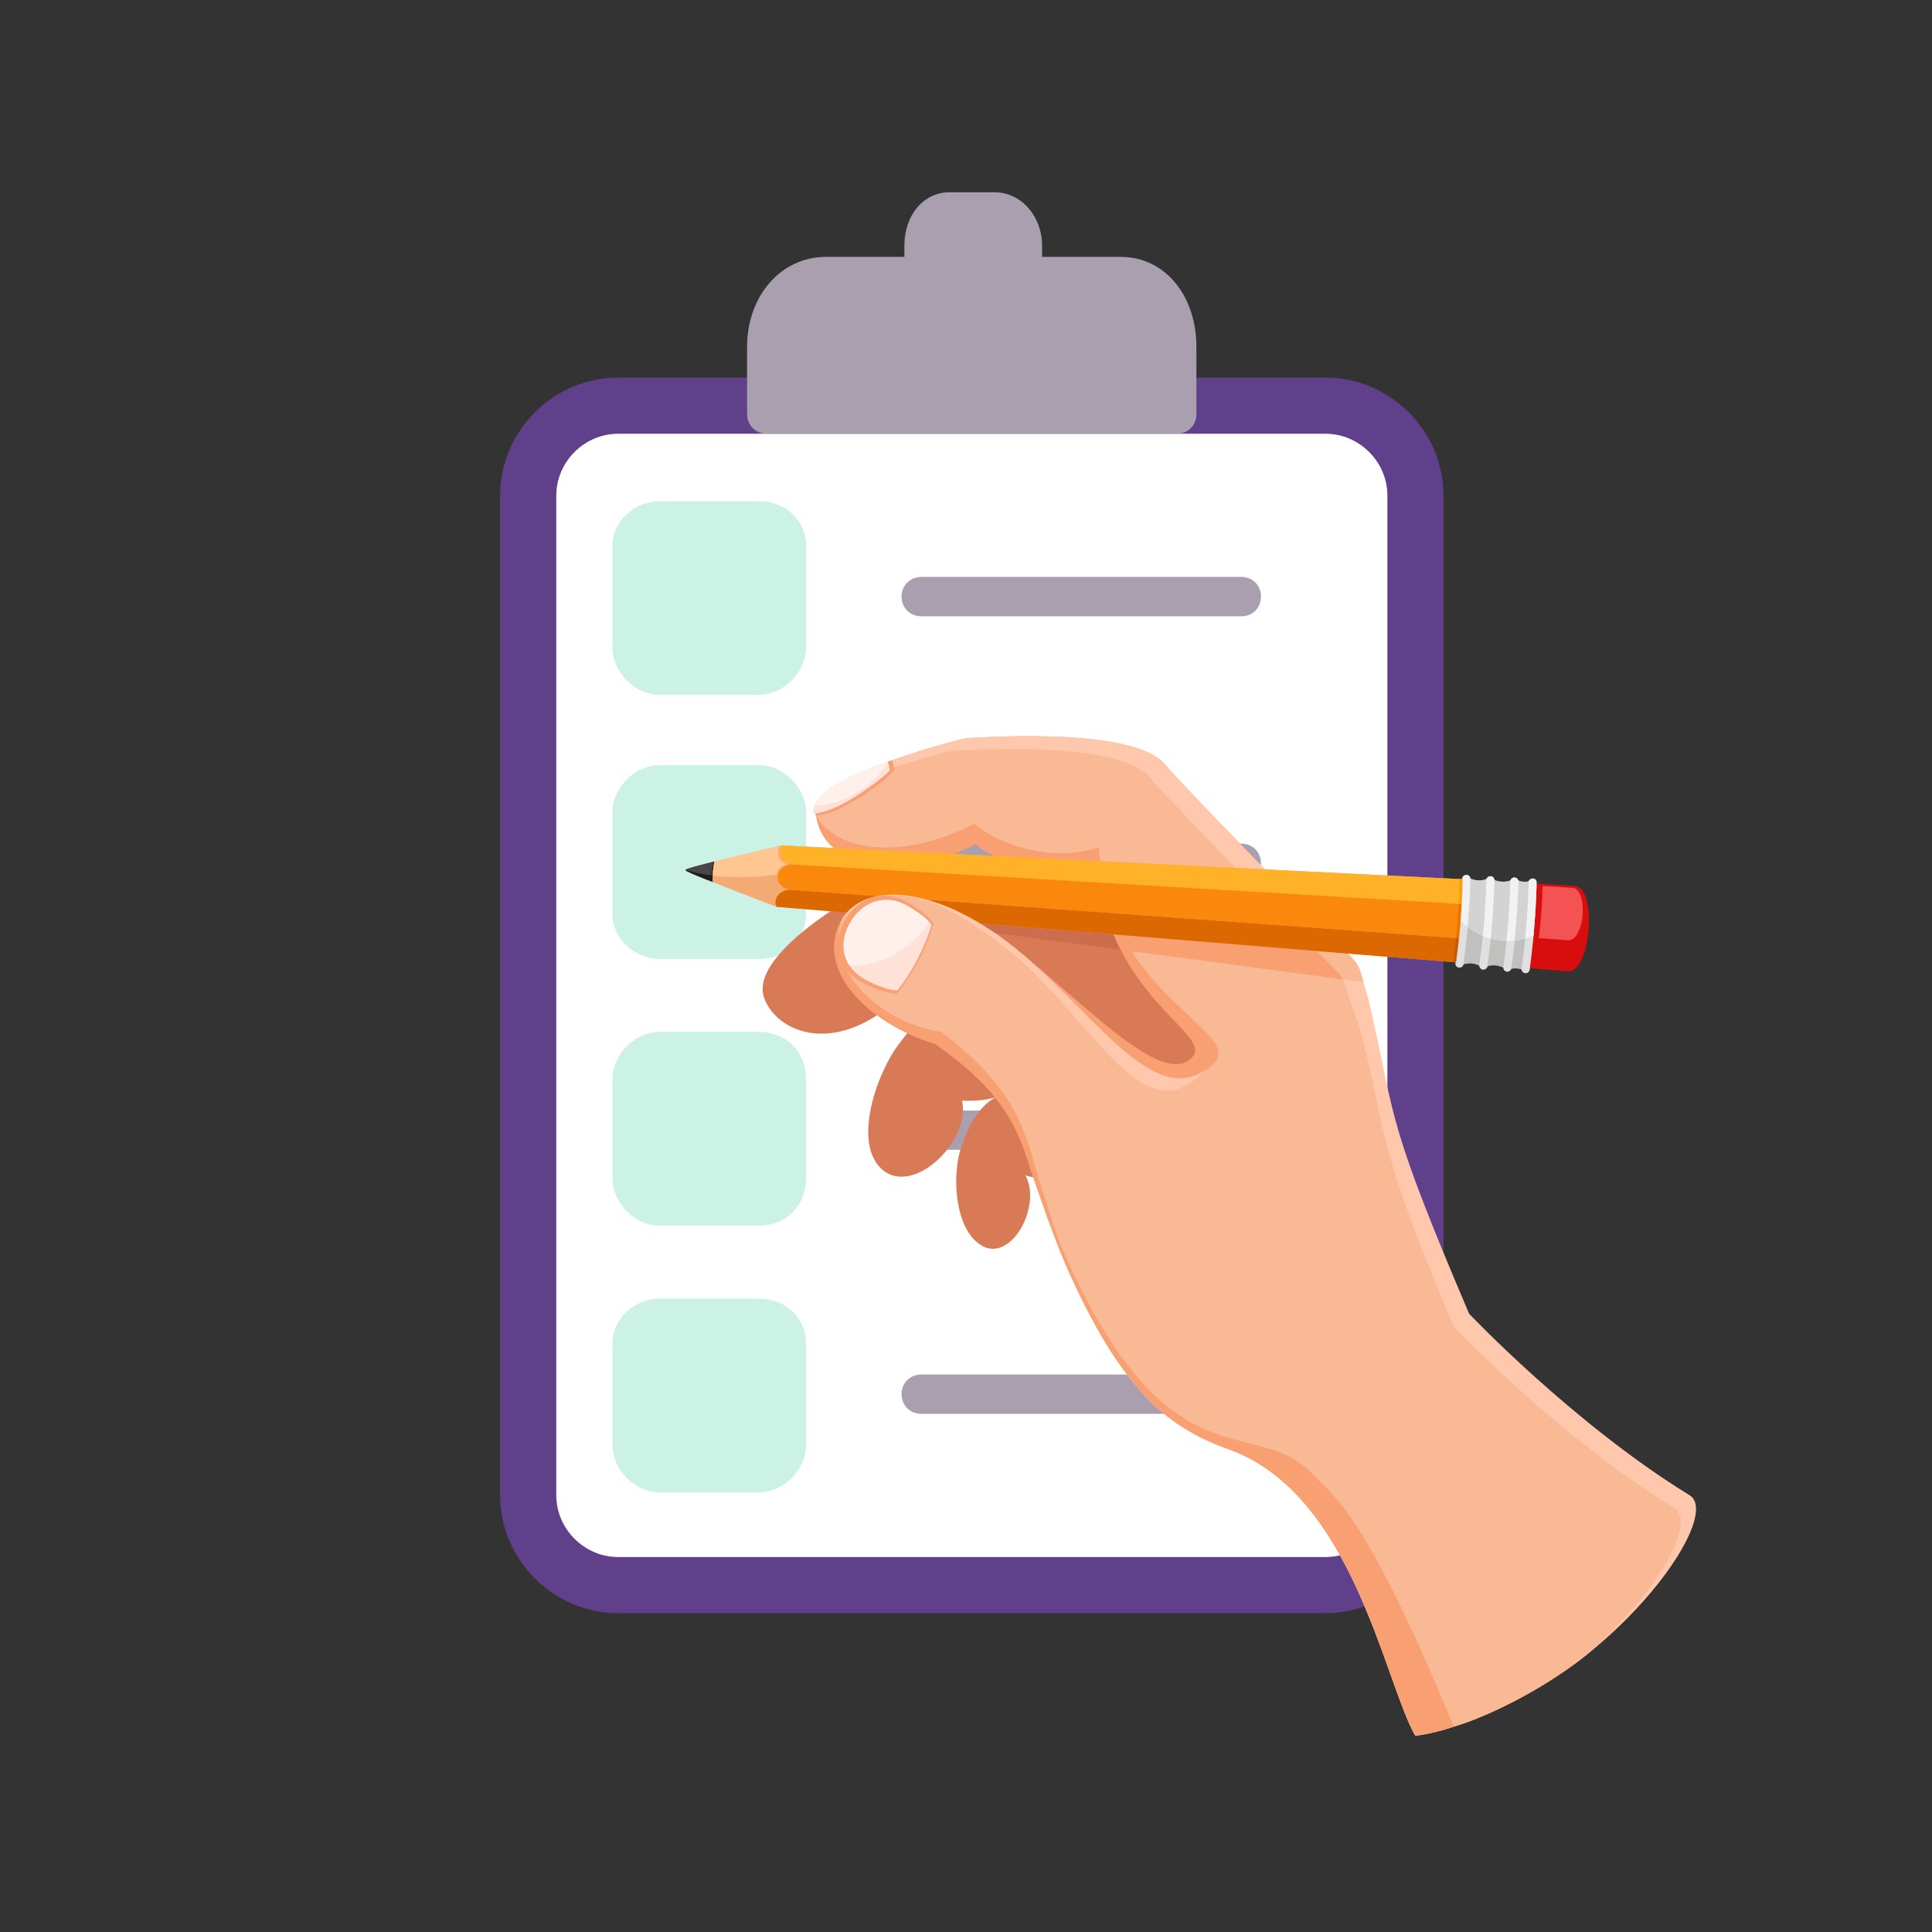 <svg xmlns="http://www.w3.org/2000/svg" xmlns:xlink="http://www.w3.org/1999/xlink" width="57" zoomAndPan="magnify" viewBox="0 0 42.75 42.75" height="57" preserveAspectRatio="xMidYMid meet" version="1.2"><rect x="0" y="0" width="42.75" height="42.75" fill="#333333" stroke="none"/><defs><clipPath id="5f95477e73"><path d="M 11.066 8 L 31.941 8 L 31.941 36 L 11.066 36 Z M 11.066 8 "/></clipPath><clipPath id="acfc0261c9"><path d="M 16 4.25 L 27 4.25 L 27 10 L 16 10 Z M 16 4.25 "/></clipPath><clipPath id="a8f795ceff"><path d="M 18 16.039 L 31 16.039 L 31 32 L 18 32 Z M 18 16.039 "/></clipPath><clipPath id="d01a5bf31e"><path d="M 18 16.039 L 31 16.039 L 31 25 L 18 25 Z M 18 16.039 "/></clipPath><clipPath id="247438379f"><path d="M 18 16.039 L 30 16.039 L 30 25 L 18 25 Z M 18 16.039 "/></clipPath><clipPath id="9889aef93a"><path d="M 18 16.039 L 20 16.039 L 20 19 L 18 19 Z M 18 16.039 "/></clipPath><clipPath id="08d06df854"><path d="M 17 16.039 L 20 16.039 L 20 19 L 17 19 Z M 17 16.039 "/></clipPath><clipPath id="0f2b199294"><path d="M 18 16.039 L 20 16.039 L 20 18 L 18 18 Z M 18 16.039 "/></clipPath><clipPath id="afa95bb3af"><path d="M 15.164 18 L 34 18 L 34 22 L 15.164 22 Z M 15.164 18 "/></clipPath><clipPath id="332c455b3f"><path d="M 15.164 19 L 16 19 L 16 20 L 15.164 20 Z M 15.164 19 "/></clipPath><clipPath id="cc54964bdf"><path d="M 15.164 18 L 18 18 L 18 20 L 15.164 20 Z M 15.164 18 "/></clipPath><clipPath id="bfee31dec9"><path d="M 15.164 19 L 16 19 L 16 20 L 15.164 20 Z M 15.164 19 "/></clipPath><clipPath id="df405119aa"><path d="M 18.555 19.797 L 37.527 19.797 L 37.527 38.406 L 18.555 38.406 Z M 18.555 19.797 "/></clipPath><clipPath id="3005199572"><path d="M 18.555 19.82 L 37.195 19.82 L 37.195 38.406 L 18.555 38.406 Z M 18.555 19.82 "/></clipPath><clipPath id="f2230bb070"><path d="M 23.418 27.598 L 32.172 27.598 L 32.172 38.406 L 23.418 38.406 Z M 23.418 27.598 "/></clipPath></defs><g id="a764290e18"><g clip-rule="nonzero" clip-path="url(#5f95477e73)"><path style=" stroke:none;fill-rule:evenodd;fill:#603f8b;fill-opacity:1;" d="M 29.332 35.695 L 13.676 35.695 C 12.246 35.695 11.066 34.516 11.066 33.086 L 11.066 10.965 C 11.066 9.535 12.246 8.355 13.676 8.355 L 29.332 8.355 C 30.762 8.355 31.941 9.535 31.941 10.965 L 31.941 33.086 C 31.941 34.516 30.762 35.695 29.332 35.695 Z M 29.332 35.695 "/></g><path style=" stroke:none;fill-rule:evenodd;fill:#ffffff;fill-opacity:1;" d="M 29.332 34.453 C 30.078 34.453 30.699 33.832 30.699 33.086 L 30.699 10.965 C 30.699 10.219 30.078 9.598 29.332 9.598 L 13.676 9.598 C 12.93 9.598 12.309 10.219 12.309 10.965 L 12.309 33.086 C 12.309 33.832 12.93 34.453 13.676 34.453 Z M 29.332 34.453 "/><g clip-rule="nonzero" clip-path="url(#acfc0261c9)"><path style=" stroke:none;fill-rule:evenodd;fill:#aa9faf;fill-opacity:1;" d="M 26.039 9.598 L 16.969 9.598 C 16.719 9.598 16.531 9.41 16.531 9.164 L 16.531 7.672 C 16.531 6.555 17.277 5.684 18.273 5.684 L 20.012 5.684 L 20.012 5.434 C 20.012 4.75 20.445 4.254 21.008 4.254 L 22 4.254 C 22.621 4.254 23.059 4.812 23.059 5.434 L 23.059 5.684 L 24.797 5.684 C 25.789 5.684 26.473 6.555 26.473 7.672 L 26.473 9.164 C 26.473 9.41 26.289 9.598 26.039 9.598 Z M 26.039 9.598 "/></g><path style=" stroke:none;fill-rule:evenodd;fill:#ccf2e6;fill-opacity:1;" d="M 16.781 15.375 L 14.605 15.375 C 14.047 15.375 13.551 14.879 13.551 14.32 L 13.551 12.082 C 13.551 11.523 14.047 11.09 14.605 11.09 L 16.781 11.09 C 17.402 11.09 17.836 11.523 17.836 12.082 L 17.836 14.32 C 17.836 14.879 17.34 15.375 16.781 15.375 Z M 16.781 15.375 "/><path style=" stroke:none;fill-rule:evenodd;fill:#aa9faf;fill-opacity:1;" d="M 27.469 13.637 L 20.387 13.637 C 20.137 13.637 19.949 13.449 19.949 13.203 C 19.949 12.953 20.137 12.766 20.387 12.766 L 27.469 12.766 C 27.719 12.766 27.902 12.953 27.902 13.203 C 27.902 13.449 27.719 13.637 27.469 13.637 Z M 27.469 13.637 "/><path style=" stroke:none;fill-rule:evenodd;fill:#ccf2e6;fill-opacity:1;" d="M 16.781 21.219 L 14.605 21.219 C 14.047 21.219 13.551 20.781 13.551 20.223 L 13.551 17.984 C 13.551 17.426 14.047 16.93 14.605 16.93 L 16.781 16.93 C 17.34 16.93 17.836 17.426 17.836 17.984 L 17.836 20.223 C 17.836 20.781 17.402 21.219 16.781 21.219 Z M 16.781 21.219 "/><path style=" stroke:none;fill-rule:evenodd;fill:#aa9faf;fill-opacity:1;" d="M 27.469 19.539 L 20.387 19.539 C 20.137 19.539 19.949 19.352 19.949 19.105 C 19.949 18.855 20.137 18.668 20.387 18.668 L 27.469 18.668 C 27.719 18.668 27.902 18.855 27.902 19.105 C 27.902 19.352 27.719 19.539 27.469 19.539 Z M 27.469 19.539 "/><path style=" stroke:none;fill-rule:evenodd;fill:#ccf2e6;fill-opacity:1;" d="M 16.781 27.121 L 14.605 27.121 C 14.047 27.121 13.551 26.625 13.551 26.062 L 13.551 23.891 C 13.551 23.328 14.047 22.832 14.605 22.832 L 16.781 22.832 C 17.402 22.832 17.836 23.27 17.836 23.891 L 17.836 26.062 C 17.836 26.684 17.402 27.121 16.781 27.121 Z M 16.781 27.121 "/><path style=" stroke:none;fill-rule:evenodd;fill:#aa9faf;fill-opacity:1;" d="M 27.469 25.441 L 20.387 25.441 C 20.137 25.441 19.949 25.258 19.949 25.008 C 19.949 24.758 20.137 24.574 20.387 24.574 L 27.469 24.574 C 27.719 24.574 27.902 24.758 27.902 25.008 C 27.902 25.258 27.719 25.441 27.469 25.441 Z M 27.469 25.441 "/><path style=" stroke:none;fill-rule:evenodd;fill:#ccf2e6;fill-opacity:1;" d="M 16.781 33.023 L 14.605 33.023 C 14.047 33.023 13.551 32.527 13.551 31.969 L 13.551 29.73 C 13.551 29.172 14.047 28.734 14.605 28.734 L 16.781 28.734 C 17.402 28.734 17.836 29.172 17.836 29.73 L 17.836 31.969 C 17.836 32.527 17.34 33.023 16.781 33.023 Z M 16.781 33.023 "/><path style=" stroke:none;fill-rule:evenodd;fill:#aa9faf;fill-opacity:1;" d="M 27.469 31.285 L 20.387 31.285 C 20.137 31.285 19.949 31.098 19.949 30.848 C 19.949 30.602 20.137 30.414 20.387 30.414 L 27.469 30.414 C 27.719 30.414 27.902 30.602 27.902 30.848 C 27.902 31.098 27.719 31.285 27.469 31.285 Z M 27.469 31.285 "/><path style=" stroke:none;fill-rule:nonzero;fill:#d87a55;fill-opacity:1;" d="M 27.008 23.805 C 25.75 22.934 23.816 22.027 22.508 21.754 C 21.195 21.484 20.422 22.41 19.914 23.07 C 19.402 23.727 18.891 25.211 19.465 25.824 C 20.133 26.543 21.477 25.293 21.289 24.355 C 21.848 24.375 22.223 24.301 22.711 23.844 C 23.207 24.723 24.176 25.516 25.18 25.703 C 25.793 25.746 28.301 24.594 27.008 23.805 "/><path style=" stroke:none;fill-rule:nonzero;fill:#d87a55;fill-opacity:1;" d="M 26.586 25.277 C 25.453 24.727 23.816 24.219 22.801 24.133 C 21.785 24.051 21.469 24.832 21.27 25.383 C 21.074 25.934 21.094 27.113 21.668 27.527 C 22.336 28.012 23.07 26.707 22.691 26.008 C 23.109 26.137 23.625 26.078 23.824 25.852 C 24.008 26.461 24.738 26.977 25.512 27.027 C 25.969 27 27.727 25.758 26.586 25.277 "/><path style=" stroke:none;fill-rule:nonzero;fill:#d87a55;fill-opacity:1;" d="M 25.418 24.41 C 24.012 24.188 22.82 21.852 22.82 21.852 C 22.082 22.402 20.508 21.781 20.25 21.719 C 18.668 23.496 17.203 22.891 16.91 22.086 C 16.684 21.461 17.602 20.684 18.379 20.16 C 18.902 19.809 19.359 19.57 19.359 19.57 C 19.359 19.57 20.258 19.246 21.227 19.043 C 22.051 18.875 22.926 18.797 23.348 19.082 C 23.43 19.137 23.539 19.207 23.664 19.289 C 24.41 19.773 25.848 20.648 26.918 21.297 C 27.688 21.766 28.273 22.117 28.273 22.117 C 29.496 22.871 26.59 24.617 25.418 24.41 "/><g clip-rule="nonzero" clip-path="url(#a8f795ceff)"><path style=" stroke:none;fill-rule:nonzero;fill:#f9a073;fill-opacity:1;" d="M 30.082 21.445 C 30.109 21.527 30.113 21.613 30.09 21.703 C 30.09 21.711 30.09 21.715 30.086 21.719 C 30.074 21.766 30.059 21.809 30.035 21.855 C 30.004 21.918 29.961 21.984 29.91 22.055 L 29.902 22.059 C 29.891 22.078 29.875 22.094 29.863 22.109 C 29.859 22.117 29.855 22.121 29.852 22.125 C 29.695 22.309 29.473 22.5 29.223 22.68 C 28.562 23.16 27.688 23.59 27.176 23.773 C 27.148 23.781 27.113 23.789 27.07 23.793 C 27.234 23.957 27.414 24.164 27.594 24.402 C 28.566 25.68 29.66 27.879 29.5 29.078 C 29.438 29.559 29.207 30.445 28.742 31.098 C 28.262 31.766 27.531 32.184 26.473 31.66 C 25.879 31.367 25.426 31.004 25.023 30.516 C 25.016 30.504 25.004 30.492 24.996 30.48 C 24.992 30.48 24.992 30.477 24.988 30.473 C 24.98 30.465 24.973 30.453 24.965 30.445 C 24.957 30.43 24.945 30.418 24.934 30.402 C 24.922 30.391 24.91 30.375 24.902 30.363 C 24.883 30.336 24.863 30.312 24.844 30.285 C 24.84 30.281 24.836 30.273 24.828 30.266 C 24.82 30.254 24.812 30.242 24.805 30.23 C 24.773 30.188 24.742 30.145 24.711 30.098 C 24.695 30.074 24.68 30.051 24.664 30.027 C 24.66 30.027 24.66 30.023 24.66 30.023 C 24.645 30 24.625 29.973 24.609 29.945 C 24.602 29.934 24.594 29.918 24.582 29.906 C 24.574 29.891 24.566 29.879 24.559 29.863 C 24.539 29.836 24.523 29.809 24.504 29.781 C 24.484 29.75 24.469 29.723 24.453 29.695 C 24.441 29.676 24.43 29.656 24.418 29.641 C 24.406 29.621 24.395 29.602 24.383 29.582 C 24.371 29.559 24.359 29.539 24.348 29.52 C 24.34 29.504 24.332 29.492 24.324 29.477 C 24.32 29.473 24.32 29.465 24.316 29.461 C 24.301 29.434 24.281 29.406 24.266 29.375 C 24.254 29.348 24.238 29.324 24.223 29.297 C 24.203 29.258 24.184 29.223 24.16 29.184 C 23.844 28.594 23.609 28.066 23.422 27.602 C 23.215 27.086 23.066 26.641 22.934 26.266 C 22.574 25.262 22.508 24.371 20.695 23.105 C 19.133 22.617 18.086 21.453 18.574 20.438 C 18.594 20.395 18.617 20.352 18.645 20.312 C 18.652 20.301 18.656 20.293 18.664 20.281 C 18.672 20.273 18.676 20.266 18.68 20.258 C 18.684 20.254 18.688 20.25 18.691 20.25 C 18.691 20.246 18.691 20.246 18.691 20.246 C 18.695 20.242 18.695 20.242 18.695 20.242 C 18.699 20.234 18.703 20.23 18.711 20.223 C 18.715 20.219 18.719 20.215 18.723 20.207 C 18.73 20.199 18.742 20.188 18.75 20.18 C 18.754 20.172 18.762 20.164 18.77 20.156 C 18.773 20.152 18.781 20.145 18.789 20.137 C 18.789 20.137 18.789 20.137 18.793 20.137 C 18.797 20.129 18.801 20.125 18.805 20.121 C 18.809 20.117 18.812 20.113 18.816 20.109 C 18.824 20.105 18.828 20.102 18.832 20.098 C 18.84 20.09 18.848 20.086 18.855 20.078 C 18.871 20.066 18.887 20.055 18.902 20.043 C 18.906 20.039 18.914 20.035 18.918 20.031 C 18.922 20.027 18.926 20.027 18.93 20.023 C 18.934 20.02 18.941 20.016 18.945 20.012 C 18.949 20.012 18.953 20.008 18.957 20.008 C 18.961 20.004 18.965 20 18.969 19.996 C 18.977 19.992 18.984 19.988 18.992 19.984 C 18.992 19.984 18.992 19.984 18.996 19.98 C 19.004 19.977 19.012 19.973 19.02 19.969 C 19.023 19.965 19.023 19.965 19.027 19.965 C 19.035 19.957 19.047 19.953 19.055 19.949 C 19.453 19.746 20.027 19.738 20.695 19.965 C 20.715 19.969 20.734 19.977 20.754 19.984 C 20.793 19.996 20.832 20.012 20.871 20.027 C 20.949 20.055 21.027 20.09 21.109 20.125 C 21.148 20.145 21.188 20.164 21.23 20.184 C 21.27 20.203 21.312 20.223 21.352 20.246 C 21.566 20.355 21.789 20.488 22.016 20.645 C 22.18 20.758 22.348 20.887 22.52 21.023 C 22.531 21.035 22.543 21.047 22.555 21.055 C 24.195 22.398 25.648 23.949 26.32 23.449 C 26.852 23.051 25.578 22.543 24.797 21.016 C 24.562 20.559 24.371 20.016 24.285 19.352 C 24.281 19.312 24.273 19.27 24.27 19.23 C 24.176 19.27 24.07 19.301 23.961 19.32 C 23.562 19.387 23.082 19.316 22.652 19.188 C 22.16 19.043 21.738 18.828 21.586 18.676 C 21.324 18.812 21.059 18.922 20.801 19 C 19.832 19.301 18.941 19.191 18.445 18.766 C 18.234 18.582 18.098 18.344 18.055 18.051 C 18.051 18.043 18.051 18.031 18.051 18.023 C 18.047 18.016 18.047 18.008 18.047 18 C 18.047 17.992 18.047 17.984 18.047 17.977 C 18.047 17.969 18.047 17.965 18.047 17.957 C 18.047 17.949 18.047 17.945 18.047 17.941 C 18.047 17.941 18.047 17.938 18.047 17.938 C 18.047 17.934 18.047 17.926 18.047 17.922 C 18.047 17.918 18.051 17.918 18.051 17.914 C 18.051 17.91 18.051 17.902 18.051 17.898 C 18.055 17.895 18.055 17.887 18.055 17.883 C 18.059 17.875 18.059 17.867 18.062 17.859 C 18.066 17.855 18.066 17.848 18.07 17.844 C 18.074 17.832 18.078 17.816 18.086 17.805 C 18.086 17.801 18.09 17.793 18.094 17.785 C 18.098 17.781 18.102 17.773 18.105 17.77 C 18.109 17.762 18.113 17.758 18.117 17.75 C 18.121 17.742 18.125 17.738 18.129 17.73 C 18.133 17.723 18.137 17.719 18.141 17.711 C 18.145 17.707 18.148 17.703 18.152 17.695 C 18.152 17.695 18.156 17.695 18.156 17.695 C 18.16 17.688 18.164 17.684 18.172 17.676 C 18.172 17.676 18.172 17.672 18.172 17.672 C 18.18 17.664 18.188 17.656 18.195 17.648 C 18.215 17.625 18.234 17.605 18.258 17.586 C 18.262 17.582 18.266 17.578 18.266 17.574 C 18.277 17.566 18.285 17.559 18.293 17.551 C 18.301 17.547 18.305 17.543 18.309 17.539 C 18.316 17.531 18.324 17.527 18.332 17.52 C 18.336 17.516 18.344 17.512 18.352 17.504 C 18.367 17.492 18.387 17.477 18.406 17.465 C 18.41 17.461 18.414 17.457 18.418 17.457 C 18.422 17.453 18.426 17.449 18.434 17.445 C 18.438 17.438 18.445 17.434 18.453 17.43 C 18.453 17.43 18.457 17.43 18.457 17.426 C 18.461 17.422 18.469 17.418 18.477 17.414 C 18.496 17.398 18.52 17.383 18.543 17.371 C 18.547 17.367 18.555 17.363 18.559 17.359 C 18.594 17.34 18.629 17.316 18.668 17.297 C 18.676 17.293 18.684 17.285 18.691 17.281 C 18.695 17.281 18.699 17.277 18.703 17.277 C 18.711 17.273 18.719 17.27 18.723 17.266 C 18.727 17.262 18.727 17.262 18.73 17.262 C 18.738 17.254 18.75 17.25 18.762 17.242 C 18.773 17.238 18.785 17.23 18.801 17.223 C 18.809 17.219 18.816 17.215 18.824 17.211 C 19.18 17.031 19.605 16.867 20.004 16.73 C 20.031 16.723 20.059 16.711 20.086 16.703 C 20.762 16.48 21.344 16.34 21.344 16.34 C 21.344 16.34 25.004 16.039 25.762 16.898 C 26.191 17.391 27.488 18.727 28.52 19.777 C 29.293 20.57 29.922 21.203 29.922 21.203 C 29.922 21.203 29.922 21.203 29.922 21.207 C 29.965 21.25 30 21.293 30.027 21.336 C 30.027 21.34 30.031 21.344 30.035 21.348 C 30.039 21.355 30.043 21.363 30.047 21.371 C 30.059 21.395 30.07 21.422 30.082 21.445 "/></g><g clip-rule="nonzero" clip-path="url(#d01a5bf31e)"><path style=" stroke:none;fill-rule:nonzero;fill:#ffc7ab;fill-opacity:1;" d="M 30.082 21.445 C 30.117 21.539 30.148 21.633 30.172 21.73 C 30.176 21.758 30.184 21.785 30.188 21.812 C 30.258 22.18 30.23 22.555 30.129 22.91 C 29.973 23.473 29.625 23.977 29.176 24.277 C 28.723 24.578 28.168 24.668 27.594 24.402 C 27.539 24.375 27.484 24.348 27.43 24.312 C 27.176 24.164 26.406 24.02 26.785 23.719 C 26.879 23.645 26.957 23.574 27.016 23.512 C 27.57 22.879 26.402 22.676 25.426 21.555 C 25.297 21.406 25.168 21.238 25.047 21.051 C 24.766 20.609 24.531 20.062 24.398 19.363 C 24.363 19.168 24.332 18.961 24.316 18.738 C 23.148 19.152 21.883 18.539 21.559 18.219 C 20.043 19.02 18.531 18.871 18.066 18.051 C 18.059 18.039 18.055 18.031 18.051 18.023 C 18.047 18.016 18.047 18.008 18.047 18 C 18.047 17.992 18.047 17.984 18.047 17.977 C 18.047 17.969 18.047 17.965 18.047 17.957 C 18.047 17.949 18.047 17.945 18.047 17.941 C 18.047 17.941 18.047 17.938 18.047 17.938 C 18.047 17.934 18.047 17.926 18.047 17.922 C 18.047 17.918 18.051 17.918 18.051 17.914 C 18.051 17.91 18.051 17.902 18.051 17.898 C 18.055 17.895 18.055 17.887 18.055 17.883 C 18.059 17.875 18.059 17.867 18.062 17.859 C 18.066 17.855 18.066 17.848 18.07 17.844 C 18.074 17.832 18.078 17.816 18.086 17.805 C 18.086 17.801 18.09 17.793 18.094 17.785 C 18.098 17.781 18.102 17.773 18.105 17.77 C 18.109 17.762 18.113 17.758 18.117 17.75 C 18.121 17.742 18.125 17.738 18.129 17.73 C 18.133 17.723 18.137 17.719 18.141 17.711 C 18.145 17.707 18.148 17.703 18.152 17.695 C 18.152 17.695 18.156 17.695 18.156 17.695 C 18.16 17.688 18.164 17.684 18.172 17.676 C 18.172 17.676 18.172 17.672 18.172 17.672 C 18.18 17.664 18.188 17.656 18.195 17.648 C 18.215 17.625 18.234 17.605 18.258 17.586 C 18.262 17.582 18.266 17.578 18.266 17.574 C 18.277 17.566 18.285 17.559 18.293 17.551 C 18.301 17.547 18.305 17.543 18.309 17.539 C 18.316 17.531 18.324 17.527 18.332 17.52 C 18.336 17.516 18.344 17.512 18.352 17.504 C 18.367 17.492 18.387 17.477 18.406 17.465 C 18.41 17.461 18.414 17.457 18.418 17.457 C 18.422 17.453 18.426 17.449 18.434 17.445 C 18.438 17.438 18.445 17.434 18.453 17.43 C 18.453 17.43 18.457 17.43 18.457 17.426 C 18.461 17.422 18.469 17.418 18.477 17.414 C 18.496 17.398 18.52 17.383 18.543 17.371 C 18.547 17.367 18.555 17.363 18.559 17.359 C 18.594 17.34 18.629 17.316 18.668 17.297 C 18.676 17.293 18.684 17.285 18.691 17.281 C 18.695 17.281 18.699 17.277 18.703 17.277 C 18.711 17.273 18.719 17.27 18.723 17.266 C 18.727 17.262 18.727 17.262 18.73 17.262 C 18.738 17.254 18.75 17.25 18.762 17.242 C 18.773 17.238 18.785 17.23 18.801 17.223 C 18.809 17.219 18.816 17.215 18.824 17.211 C 19.18 17.031 19.605 16.867 20.004 16.73 C 20.031 16.723 20.059 16.711 20.086 16.703 C 20.762 16.48 21.344 16.34 21.344 16.34 C 21.344 16.34 25.004 16.039 25.762 16.898 C 26.191 17.391 27.488 18.727 28.52 19.777 C 29.293 20.57 29.922 21.203 29.922 21.203 C 29.922 21.203 29.922 21.203 29.922 21.207 C 29.938 21.223 29.973 21.266 30.027 21.336 C 30.027 21.34 30.031 21.344 30.035 21.348 C 30.039 21.355 30.043 21.363 30.047 21.371 C 30.059 21.395 30.07 21.422 30.082 21.445 "/></g><g clip-rule="nonzero" clip-path="url(#247438379f)"><path style=" stroke:none;fill-rule:nonzero;fill:#f9b995;fill-opacity:1;" d="M 29.715 21.672 C 29.727 21.691 29.734 21.711 29.742 21.73 C 30.086 22.605 29.785 23.648 29.176 24.277 C 28.68 24.605 28.059 24.684 27.43 24.312 C 27.176 24.164 26.406 24.02 26.785 23.719 C 27.941 22.812 26.148 22.773 25.047 21.051 C 24.766 20.609 24.531 20.062 24.398 19.363 C 24.363 19.168 24.332 18.961 24.312 18.738 C 23.148 19.152 21.883 18.539 21.559 18.219 C 20.043 19.02 18.531 18.871 18.066 18.051 C 18.059 18.039 18.055 18.031 18.051 18.023 C 18.047 18.016 18.047 18.008 18.047 18 C 18.047 17.992 18.047 17.984 18.047 17.977 C 18.043 17.875 18.09 17.773 18.172 17.676 C 18.559 17.422 19.137 17.195 19.664 17.016 C 19.691 17.004 19.719 16.996 19.746 16.988 C 20.422 16.766 21.004 16.625 21.004 16.625 C 21.004 16.625 24.664 16.324 25.422 17.184 C 25.805 17.621 26.875 18.73 27.832 19.711 C 28.758 20.656 29.578 21.488 29.578 21.488 C 29.582 21.488 29.582 21.488 29.582 21.488 C 29.598 21.504 29.633 21.551 29.688 21.621 C 29.688 21.625 29.691 21.629 29.695 21.633 C 29.703 21.645 29.707 21.66 29.715 21.672 "/></g><g clip-rule="nonzero" clip-path="url(#9889aef93a)"><path style=" stroke:none;fill-rule:nonzero;fill:#f9a073;fill-opacity:1;" d="M 19.738 16.82 C 19.758 16.883 19.773 16.945 19.785 17.008 L 19.789 17.047 L 19.766 17.074 C 19.602 17.262 19.172 17.559 18.922 17.711 C 18.859 17.75 18.797 17.785 18.734 17.816 C 18.492 17.949 18.266 18.027 18.066 18.055 C 18.062 18.055 18.059 18.059 18.055 18.059 C 18.055 18.047 18.051 18.039 18.051 18.027 C 18.047 18.02 18.047 18.012 18.047 18.008 C 18.043 18 18.043 17.992 18.043 17.984 C 18 17.52 18.926 17.098 19.738 16.82 "/></g><g clip-rule="nonzero" clip-path="url(#08d06df854)"><path style=" stroke:none;fill-rule:nonzero;fill:#ffe2d7;fill-opacity:1;" d="M 19.645 16.848 C 19.648 16.852 19.648 16.859 19.648 16.863 C 19.668 16.926 19.68 16.984 19.691 17.043 C 19.531 17.223 19.109 17.516 18.859 17.668 C 18.531 17.871 18.234 17.984 17.992 18.008 C 17.984 17.949 17.992 17.891 18.016 17.832 C 18.164 17.434 18.957 17.082 19.645 16.848 "/></g><path style=" stroke:none;fill-rule:nonzero;fill:#cc6e4e;fill-opacity:1;" d="M 24.797 21.016 L 22.016 20.645 C 21.789 20.488 21.566 20.355 21.352 20.246 C 21.312 20.223 21.27 20.203 21.23 20.184 C 21.188 20.164 21.148 20.145 21.109 20.125 C 21.027 20.09 20.949 20.055 20.871 20.027 C 20.832 20.012 20.793 19.996 20.754 19.984 C 20.734 19.977 20.715 19.969 20.695 19.965 C 20.027 19.738 19.453 19.746 19.055 19.949 C 19.047 19.953 19.035 19.957 19.027 19.965 C 19.023 19.965 19.023 19.965 19.02 19.969 C 19.012 19.973 19.004 19.977 18.996 19.98 C 18.992 19.984 18.992 19.984 18.992 19.984 C 18.984 19.988 18.977 19.992 18.969 19.996 C 18.965 20 18.961 20.004 18.957 20.008 C 18.953 20.008 18.949 20.012 18.945 20.012 C 18.941 20.016 18.934 20.02 18.93 20.023 C 18.926 20.027 18.922 20.027 18.918 20.031 C 18.914 20.035 18.906 20.039 18.902 20.043 C 18.887 20.055 18.871 20.066 18.855 20.078 C 18.848 20.086 18.84 20.09 18.832 20.098 C 18.828 20.102 18.824 20.105 18.816 20.109 C 18.812 20.113 18.809 20.117 18.805 20.121 C 18.801 20.125 18.797 20.129 18.793 20.137 C 18.789 20.137 18.789 20.137 18.789 20.141 C 18.781 20.145 18.773 20.152 18.77 20.156 C 18.762 20.164 18.754 20.172 18.75 20.18 C 18.742 20.188 18.73 20.199 18.723 20.207 L 18.379 20.16 C 18.902 19.809 19.359 19.57 19.359 19.57 C 19.359 19.57 20.258 19.246 21.227 19.043 L 22.652 19.188 C 23.082 19.316 23.562 19.387 23.961 19.32 L 24.285 19.352 C 24.371 20.016 24.562 20.559 24.797 21.016 "/><path style=" stroke:none;fill-rule:nonzero;fill:#c95b00;fill-opacity:1;" d="M 21.352 20.246 C 21.566 20.355 21.789 20.488 22.016 20.645 L 21.77 20.613 L 21.676 20.602 L 18.754 20.211 L 18.723 20.207 C 18.73 20.199 18.742 20.188 18.75 20.18 C 18.754 20.172 18.762 20.164 18.77 20.156 C 18.773 20.152 18.781 20.145 18.789 20.141 C 18.789 20.137 18.789 20.137 18.793 20.137 C 18.797 20.129 18.801 20.125 18.805 20.121 C 18.809 20.117 18.812 20.113 18.816 20.109 C 18.824 20.105 18.828 20.102 18.832 20.098 C 18.84 20.09 18.848 20.086 18.855 20.078 C 18.871 20.066 18.887 20.055 18.902 20.043 C 18.906 20.039 18.914 20.035 18.918 20.031 C 18.922 20.027 18.926 20.027 18.93 20.023 C 18.934 20.02 18.941 20.016 18.945 20.012 C 18.949 20.012 18.953 20.008 18.957 20.008 C 18.961 20.004 18.965 20 18.969 19.996 C 18.977 19.992 18.984 19.988 18.992 19.984 C 18.992 19.984 18.992 19.984 18.996 19.98 C 19.004 19.977 19.012 19.973 19.02 19.969 C 19.023 19.965 19.023 19.965 19.027 19.965 C 19.035 19.957 19.047 19.953 19.055 19.949 C 19.453 19.746 20.027 19.738 20.695 19.965 C 20.715 19.969 20.734 19.977 20.754 19.984 C 20.793 19.996 20.832 20.012 20.871 20.027 C 20.949 20.055 21.027 20.09 21.109 20.125 C 21.148 20.145 21.188 20.164 21.23 20.184 C 21.27 20.203 21.312 20.223 21.352 20.246 "/><path style=" stroke:none;fill-rule:nonzero;fill:#c95b00;fill-opacity:1;" d="M 23.961 19.32 C 23.562 19.387 23.082 19.316 22.652 19.188 L 23.664 19.289 L 23.961 19.32 "/><path style=" stroke:none;fill-rule:nonzero;fill:#f9b995;fill-opacity:1;" d="M 30.082 21.445 C 30.117 21.539 30.148 21.633 30.172 21.73 L 30.086 21.719 L 29.715 21.672 C 29.707 21.66 29.703 21.645 29.695 21.633 C 29.691 21.629 29.688 21.625 29.688 21.621 C 29.633 21.551 29.598 21.504 29.582 21.488 C 29.582 21.488 29.582 21.488 29.578 21.488 C 29.578 21.488 28.758 20.656 27.832 19.711 L 28.52 19.777 C 29.293 20.57 29.922 21.203 29.922 21.203 C 29.922 21.203 29.922 21.203 29.922 21.207 C 29.965 21.25 30 21.293 30.027 21.336 C 30.027 21.34 30.031 21.344 30.035 21.348 C 30.039 21.355 30.043 21.363 30.047 21.371 C 30.059 21.395 30.07 21.422 30.082 21.445 "/><path style=" stroke:none;fill-rule:nonzero;fill:#f9a073;fill-opacity:1;" d="M 29.715 21.672 L 26.918 21.297 L 25.047 21.051 L 24.797 21.016 C 24.562 20.559 24.371 20.016 24.285 19.352 L 24.398 19.363 L 27.832 19.711 C 28.758 20.656 29.578 21.488 29.578 21.488 C 29.582 21.488 29.582 21.488 29.582 21.488 C 29.598 21.504 29.633 21.551 29.688 21.621 C 29.688 21.625 29.691 21.629 29.695 21.633 C 29.703 21.645 29.707 21.66 29.715 21.672 "/><g clip-rule="nonzero" clip-path="url(#0f2b199294)"><path style=" stroke:none;fill-rule:nonzero;fill:#fff0eb;fill-opacity:1;" d="M 19.645 16.848 C 19.648 16.852 19.648 16.859 19.648 16.863 C 19.5 17.109 19.277 17.34 18.996 17.516 C 18.676 17.719 18.332 17.82 18.016 17.832 C 18.164 17.434 18.957 17.082 19.645 16.848 "/></g><g clip-rule="nonzero" clip-path="url(#afa95bb3af)"><path style=" stroke:none;fill-rule:nonzero;fill:#f4aa73;fill-opacity:1;" d="M 33.559 19.52 L 33.406 21.395 L 33.23 21.379 C 33.191 21.363 33.148 21.355 33.098 21.352 C 33.098 21.352 33.094 21.352 33.094 21.352 C 33.09 21.348 33.086 21.348 33.082 21.348 C 33.039 21.348 32.996 21.352 32.965 21.355 L 32.707 21.336 C 32.672 21.32 32.629 21.312 32.578 21.309 C 32.574 21.309 32.574 21.309 32.574 21.309 C 32.57 21.305 32.566 21.305 32.562 21.305 C 32.516 21.305 32.477 21.305 32.441 21.312 L 17.188 20.066 L 17.184 20.066 C 17.102 20.035 16.332 19.742 15.766 19.516 C 15.43 19.387 15.164 19.277 15.168 19.254 C 15.168 19.25 15.172 19.246 15.184 19.238 C 15.246 19.207 15.496 19.141 15.805 19.062 C 15.809 19.062 15.812 19.062 15.82 19.062 C 15.828 19.059 15.84 19.055 15.848 19.055 C 15.906 19.039 15.965 19.023 16.023 19.012 C 16.039 19.008 16.051 19.004 16.066 19 C 16.133 18.984 16.199 18.969 16.266 18.953 C 16.273 18.949 16.281 18.949 16.289 18.945 C 16.359 18.93 16.426 18.914 16.492 18.898 C 16.5 18.898 16.508 18.895 16.516 18.895 C 16.586 18.875 16.656 18.859 16.723 18.844 C 16.73 18.844 16.742 18.84 16.75 18.84 C 16.754 18.836 16.758 18.836 16.766 18.836 C 16.773 18.832 16.781 18.832 16.789 18.828 C 16.816 18.82 16.848 18.816 16.875 18.809 C 16.879 18.809 16.887 18.805 16.891 18.805 C 16.891 18.805 16.891 18.805 16.895 18.805 C 16.898 18.805 16.906 18.801 16.914 18.801 C 16.93 18.797 16.945 18.793 16.957 18.789 C 16.965 18.789 16.969 18.785 16.973 18.785 C 16.977 18.785 16.977 18.785 16.977 18.785 C 16.984 18.781 16.992 18.781 16.996 18.781 C 16.996 18.781 16.996 18.781 17 18.781 C 17.004 18.777 17.012 18.777 17.02 18.773 C 17.027 18.773 17.031 18.773 17.039 18.77 C 17.051 18.77 17.059 18.766 17.07 18.762 C 17.078 18.762 17.086 18.758 17.09 18.758 C 17.094 18.758 17.098 18.758 17.102 18.758 C 17.105 18.754 17.109 18.754 17.117 18.754 C 17.121 18.75 17.129 18.75 17.137 18.746 C 17.148 18.746 17.164 18.742 17.176 18.738 C 17.184 18.734 17.191 18.734 17.195 18.734 C 17.195 18.734 17.199 18.734 17.199 18.734 C 17.203 18.73 17.211 18.73 17.215 18.73 C 17.219 18.727 17.219 18.727 17.223 18.727 C 17.227 18.727 17.234 18.723 17.242 18.723 C 17.246 18.723 17.25 18.719 17.254 18.719 C 17.258 18.719 17.258 18.719 17.262 18.719 C 17.27 18.715 17.277 18.715 17.285 18.711 C 17.289 18.711 17.289 18.711 17.293 18.711 C 17.293 18.711 17.293 18.711 17.297 18.711 L 17.297 18.707 L 32.582 19.465 C 32.617 19.48 32.656 19.488 32.703 19.492 C 32.707 19.492 32.711 19.492 32.715 19.492 C 32.715 19.492 32.719 19.492 32.719 19.492 C 32.773 19.496 32.82 19.492 32.859 19.48 L 33.105 19.496 C 33.137 19.508 33.18 19.516 33.223 19.52 L 33.227 19.52 C 33.23 19.52 33.234 19.523 33.238 19.523 C 33.238 19.523 33.238 19.523 33.242 19.523 C 33.293 19.523 33.34 19.52 33.379 19.512 L 33.559 19.52 "/></g><g clip-rule="nonzero" clip-path="url(#332c455b3f)"><path style=" stroke:none;fill-rule:nonzero;fill:#1e1e1e;fill-opacity:1;" d="M 15.77 19.375 C 15.766 19.426 15.766 19.473 15.766 19.516 C 15.43 19.387 15.164 19.277 15.168 19.254 C 15.168 19.25 15.172 19.246 15.176 19.242 C 15.18 19.242 15.18 19.238 15.184 19.238 C 15.246 19.207 15.484 19.145 15.781 19.07 C 15.789 19.07 15.797 19.066 15.805 19.062 C 15.793 19.137 15.781 19.219 15.773 19.297 C 15.773 19.324 15.77 19.352 15.77 19.375 "/></g><g clip-rule="nonzero" clip-path="url(#cc54964bdf)"><path style=" stroke:none;fill-rule:nonzero;fill:#ffc692;fill-opacity:1;" d="M 17.465 19.125 C 17.297 19.113 17.207 19.219 17.18 19.355 C 17.016 19.375 16.836 19.395 16.652 19.402 C 16.328 19.418 16.023 19.406 15.77 19.375 C 15.77 19.352 15.773 19.324 15.773 19.297 C 15.781 19.219 15.793 19.137 15.805 19.062 C 16.348 18.93 17.07 18.762 17.254 18.719 C 17.234 18.754 17.223 18.789 17.219 18.832 C 17.207 18.984 17.285 19.113 17.465 19.125 "/></g><g clip-rule="nonzero" clip-path="url(#bfee31dec9)"><path style=" stroke:none;fill-rule:nonzero;fill:#474747;fill-opacity:1;" d="M 15.75 19.293 C 15.75 19.32 15.746 19.344 15.746 19.371 C 15.508 19.344 15.309 19.297 15.176 19.242 C 15.18 19.242 15.18 19.238 15.184 19.238 C 15.246 19.207 15.484 19.145 15.781 19.07 C 15.77 19.141 15.758 19.215 15.75 19.293 "/></g><path style=" stroke:none;fill-rule:nonzero;fill:#ffb127;fill-opacity:1;" d="M 33.41 19.512 L 33.367 20.066 L 17.555 19.129 C 17.375 19.121 17.238 18.984 17.254 18.832 C 17.258 18.789 17.273 18.746 17.297 18.707 L 32.551 19.465 C 32.586 19.48 32.637 19.488 32.688 19.492 C 32.691 19.492 32.699 19.492 32.703 19.492 C 32.75 19.492 32.793 19.488 32.828 19.48 L 33.074 19.492 C 33.109 19.508 33.156 19.516 33.207 19.52 C 33.215 19.52 33.219 19.52 33.223 19.52 L 33.227 19.52 C 33.27 19.523 33.312 19.52 33.348 19.508 L 33.41 19.512 "/><path style=" stroke:none;fill-rule:nonzero;fill:#f9880d;fill-opacity:1;" d="M 33.367 20.066 L 33.305 20.836 L 17.508 19.691 C 17.328 19.676 17.195 19.543 17.207 19.391 C 17.219 19.234 17.375 19.121 17.555 19.129 L 33.367 20.066 "/><path style=" stroke:none;fill-rule:nonzero;fill:#db6800;fill-opacity:1;" d="M 33.305 20.836 L 33.262 21.383 L 33.195 21.375 C 33.164 21.363 33.125 21.355 33.082 21.348 C 33.074 21.348 33.07 21.348 33.066 21.348 C 33.016 21.344 32.969 21.348 32.93 21.355 L 32.676 21.332 C 32.645 21.32 32.605 21.312 32.562 21.305 C 32.555 21.305 32.551 21.305 32.543 21.305 C 32.496 21.301 32.449 21.305 32.41 21.312 L 17.184 20.066 C 17.164 20.027 17.156 19.988 17.16 19.945 C 17.176 19.793 17.328 19.676 17.508 19.691 L 33.305 20.836 "/><path style=" stroke:none;fill-rule:nonzero;fill:#d80e0e;fill-opacity:1;" d="M 35.148 20.574 C 35.191 20.047 35.082 19.613 34.836 19.602 L 33.68 19.535 L 33.605 20.465 L 33.527 21.395 L 34.684 21.492 C 34.93 21.512 35.109 21.098 35.148 20.574 "/><path style=" stroke:none;fill-rule:nonzero;fill:#f45353;fill-opacity:1;" d="M 35.02 20.242 C 35.004 20.414 34.961 20.566 34.895 20.672 C 34.855 20.738 34.785 20.812 34.695 20.805 L 34.051 20.758 C 34.098 20.375 34.125 19.988 34.133 19.605 L 34.789 19.645 C 34.879 19.648 34.934 19.73 34.965 19.801 C 35.016 19.914 35.031 20.07 35.02 20.242 "/><path style=" stroke:none;fill-rule:nonzero;fill:#c1c0bf;fill-opacity:1;" d="M 33.871 20.594 C 33.871 20.609 33.867 20.625 33.867 20.641 C 33.867 20.672 33.863 20.703 33.859 20.73 C 33.836 21 33.812 21.25 33.789 21.469 L 33.668 21.461 C 33.668 21.457 33.668 21.457 33.668 21.453 C 33.641 21.441 33.605 21.434 33.566 21.43 C 33.516 21.426 33.473 21.43 33.441 21.441 L 33.266 21.426 C 33.266 21.422 33.266 21.418 33.266 21.414 C 33.254 21.406 33.238 21.398 33.223 21.395 C 33.184 21.379 33.141 21.367 33.09 21.363 C 33.039 21.359 32.988 21.363 32.953 21.371 C 32.938 21.375 32.922 21.379 32.91 21.383 C 32.91 21.387 32.91 21.391 32.91 21.398 L 32.734 21.383 C 32.734 21.379 32.734 21.375 32.734 21.371 C 32.723 21.363 32.707 21.355 32.691 21.348 C 32.656 21.336 32.609 21.324 32.559 21.32 C 32.508 21.316 32.461 21.32 32.422 21.328 C 32.406 21.332 32.395 21.336 32.383 21.34 C 32.371 21.344 32.363 21.348 32.359 21.352 L 32.281 21.344 C 32.281 21.336 32.281 21.324 32.281 21.316 C 32.309 21.07 32.336 20.789 32.363 20.488 C 32.363 20.461 32.367 20.434 32.367 20.41 C 32.371 20.375 32.371 20.34 32.375 20.309 C 32.398 19.984 32.418 19.691 32.426 19.441 C 32.426 19.434 32.426 19.426 32.426 19.418 L 32.512 19.422 C 32.52 19.426 32.527 19.434 32.535 19.438 C 32.543 19.441 32.555 19.445 32.566 19.449 C 32.602 19.465 32.652 19.477 32.703 19.477 C 32.758 19.48 32.805 19.477 32.844 19.465 C 32.863 19.461 32.879 19.457 32.891 19.449 C 32.891 19.445 32.895 19.445 32.895 19.441 L 33.062 19.453 C 33.066 19.457 33.066 19.461 33.066 19.465 C 33.074 19.473 33.086 19.477 33.094 19.48 C 33.133 19.496 33.18 19.504 33.234 19.508 C 33.285 19.512 33.336 19.504 33.375 19.496 C 33.395 19.492 33.41 19.484 33.422 19.477 C 33.422 19.477 33.426 19.473 33.426 19.473 L 33.598 19.48 C 33.629 19.496 33.668 19.508 33.715 19.508 C 33.758 19.512 33.797 19.508 33.828 19.496 C 33.828 19.496 33.828 19.496 33.828 19.492 L 33.938 19.5 C 33.926 19.805 33.906 20.184 33.871 20.594 "/><path style=" stroke:none;fill-rule:nonzero;fill:#e0e0e0;fill-opacity:1;" d="M 32.477 20.508 C 32.473 20.52 32.473 20.535 32.473 20.547 C 32.473 20.551 32.473 20.555 32.473 20.555 C 32.449 20.809 32.418 21.062 32.387 21.312 C 32.383 21.32 32.383 21.328 32.383 21.336 C 32.383 21.336 32.383 21.34 32.383 21.34 C 32.375 21.383 32.332 21.414 32.285 21.41 C 32.285 21.41 32.285 21.41 32.281 21.41 C 32.27 21.41 32.258 21.406 32.246 21.398 C 32.234 21.391 32.227 21.383 32.219 21.371 C 32.207 21.355 32.203 21.332 32.203 21.312 C 32.242 21.051 32.27 20.785 32.293 20.52 C 32.297 20.48 32.301 20.438 32.305 20.395 C 32.309 20.379 32.309 20.363 32.309 20.348 C 32.328 20.102 32.344 19.855 32.352 19.609 C 32.352 19.562 32.355 19.52 32.355 19.473 C 32.355 19.465 32.355 19.453 32.355 19.445 C 32.355 19.426 32.363 19.402 32.379 19.387 C 32.391 19.375 32.406 19.367 32.422 19.363 C 32.43 19.359 32.438 19.359 32.449 19.359 C 32.449 19.359 32.449 19.359 32.453 19.359 C 32.496 19.359 32.531 19.395 32.535 19.438 C 32.535 19.441 32.535 19.441 32.535 19.445 C 32.535 19.449 32.535 19.453 32.535 19.453 C 32.535 19.465 32.535 19.477 32.535 19.488 C 32.531 19.527 32.531 19.566 32.531 19.605 C 32.52 19.906 32.5 20.207 32.477 20.508 "/><path style=" stroke:none;fill-rule:nonzero;fill:#e0e0e0;fill-opacity:1;" d="M 33 20.605 C 32.996 20.66 32.992 20.715 32.984 20.77 C 32.984 20.785 32.98 20.801 32.98 20.816 C 32.961 21 32.938 21.184 32.914 21.367 C 32.914 21.371 32.914 21.375 32.914 21.379 C 32.914 21.383 32.914 21.383 32.91 21.383 C 32.91 21.387 32.91 21.391 32.91 21.398 C 32.902 21.422 32.883 21.438 32.859 21.449 C 32.848 21.453 32.832 21.457 32.816 21.457 C 32.816 21.457 32.816 21.457 32.812 21.457 C 32.797 21.453 32.781 21.449 32.77 21.438 C 32.762 21.434 32.754 21.426 32.75 21.418 C 32.742 21.406 32.738 21.395 32.734 21.383 C 32.734 21.379 32.734 21.375 32.734 21.371 C 32.734 21.363 32.734 21.359 32.734 21.355 C 32.734 21.355 32.734 21.355 32.734 21.352 C 32.762 21.156 32.785 20.957 32.809 20.758 C 32.809 20.742 32.809 20.723 32.812 20.707 C 32.816 20.668 32.82 20.629 32.824 20.59 C 32.852 20.262 32.871 19.938 32.883 19.609 C 32.883 19.574 32.887 19.535 32.887 19.5 C 32.887 19.492 32.887 19.484 32.887 19.477 C 32.887 19.473 32.887 19.469 32.887 19.469 C 32.887 19.461 32.891 19.457 32.891 19.449 C 32.891 19.445 32.895 19.445 32.895 19.441 C 32.898 19.434 32.902 19.426 32.91 19.418 C 32.918 19.41 32.926 19.402 32.934 19.398 C 32.949 19.391 32.965 19.387 32.98 19.387 C 32.98 19.387 32.98 19.387 32.984 19.387 C 32.996 19.387 33.008 19.391 33.02 19.395 C 33.043 19.406 33.059 19.426 33.062 19.453 C 33.066 19.457 33.066 19.461 33.066 19.465 C 33.066 19.469 33.066 19.473 33.066 19.477 C 33.066 19.492 33.066 19.504 33.066 19.52 C 33.062 19.551 33.062 19.582 33.062 19.617 C 33.051 19.945 33.031 20.277 33 20.605 "/><path style=" stroke:none;fill-rule:nonzero;fill:#e0e0e0;fill-opacity:1;" d="M 33.531 20.641 C 33.527 20.695 33.52 20.754 33.516 20.812 C 33.516 20.828 33.512 20.844 33.512 20.863 C 33.492 21.051 33.469 21.238 33.441 21.426 C 33.441 21.43 33.441 21.438 33.438 21.441 C 33.434 21.461 33.418 21.477 33.402 21.488 C 33.387 21.496 33.367 21.504 33.348 21.5 C 33.348 21.5 33.344 21.5 33.344 21.5 C 33.328 21.5 33.312 21.492 33.301 21.484 C 33.293 21.477 33.285 21.469 33.277 21.461 C 33.273 21.449 33.27 21.438 33.266 21.426 C 33.266 21.422 33.266 21.418 33.266 21.414 C 33.266 21.41 33.266 21.406 33.266 21.398 C 33.289 21.223 33.312 21.047 33.328 20.871 C 33.332 20.852 33.332 20.836 33.336 20.82 C 33.34 20.758 33.348 20.695 33.352 20.633 C 33.383 20.301 33.402 19.969 33.414 19.641 C 33.414 19.602 33.418 19.566 33.418 19.527 C 33.418 19.52 33.418 19.512 33.418 19.504 C 33.418 19.504 33.418 19.5 33.418 19.496 C 33.418 19.492 33.422 19.484 33.422 19.477 C 33.422 19.477 33.426 19.473 33.426 19.473 C 33.43 19.461 33.434 19.453 33.441 19.445 C 33.449 19.438 33.457 19.434 33.465 19.426 C 33.477 19.418 33.496 19.414 33.512 19.414 C 33.512 19.414 33.516 19.414 33.516 19.414 C 33.531 19.418 33.547 19.422 33.562 19.43 C 33.57 19.438 33.578 19.445 33.582 19.453 C 33.586 19.461 33.594 19.469 33.594 19.48 C 33.598 19.488 33.598 19.496 33.598 19.504 C 33.598 19.512 33.598 19.523 33.598 19.531 C 33.594 19.574 33.594 19.613 33.594 19.656 C 33.582 19.984 33.562 20.312 33.531 20.641 "/><path style=" stroke:none;fill-rule:nonzero;fill:#e0e0e0;fill-opacity:1;" d="M 33.949 20.508 L 33.949 20.512 C 33.945 20.555 33.941 20.598 33.938 20.641 C 33.938 20.66 33.934 20.68 33.934 20.699 C 33.93 20.719 33.93 20.734 33.93 20.75 C 33.906 20.988 33.879 21.223 33.848 21.457 C 33.84 21.508 33.797 21.539 33.75 21.535 C 33.75 21.535 33.75 21.535 33.746 21.535 C 33.734 21.531 33.723 21.531 33.715 21.523 C 33.699 21.516 33.691 21.508 33.684 21.496 C 33.676 21.484 33.672 21.473 33.668 21.461 C 33.668 21.457 33.668 21.457 33.668 21.453 C 33.668 21.445 33.668 21.438 33.668 21.434 C 33.695 21.23 33.723 21.023 33.742 20.82 C 33.742 20.801 33.746 20.785 33.746 20.77 C 33.75 20.727 33.754 20.684 33.758 20.645 C 33.789 20.324 33.809 20 33.816 19.68 C 33.82 19.637 33.82 19.594 33.82 19.547 C 33.82 19.539 33.824 19.535 33.824 19.527 C 33.824 19.516 33.824 19.508 33.828 19.496 C 33.828 19.496 33.828 19.496 33.828 19.492 C 33.832 19.484 33.84 19.477 33.848 19.469 C 33.855 19.457 33.867 19.449 33.883 19.441 C 33.891 19.438 33.902 19.438 33.914 19.438 C 33.918 19.438 33.918 19.438 33.918 19.438 C 33.969 19.438 34.004 19.477 34 19.527 C 34 19.586 34 19.645 33.996 19.707 C 33.988 19.973 33.973 20.238 33.949 20.508 "/><path style=" stroke:none;fill-rule:nonzero;fill:#d3d3d3;fill-opacity:1;" d="M 32.828 20.543 C 32.824 20.582 32.82 20.621 32.816 20.66 C 32.812 20.68 32.812 20.695 32.809 20.711 C 32.688 20.66 32.574 20.59 32.477 20.512 C 32.477 20.508 32.477 20.504 32.477 20.504 C 32.477 20.488 32.477 20.477 32.48 20.461 C 32.504 20.16 32.523 19.859 32.535 19.559 C 32.535 19.52 32.535 19.48 32.539 19.441 C 32.547 19.445 32.555 19.449 32.566 19.453 C 32.602 19.469 32.652 19.48 32.703 19.48 C 32.758 19.484 32.805 19.48 32.844 19.469 C 32.863 19.465 32.879 19.461 32.891 19.453 C 32.891 19.492 32.887 19.527 32.887 19.562 C 32.875 19.891 32.855 20.219 32.828 20.543 "/><path style=" stroke:none;fill-rule:nonzero;fill:#f2f2f2;fill-opacity:1;" d="M 32.48 20.461 C 32.477 20.477 32.477 20.488 32.477 20.504 C 32.477 20.504 32.477 20.508 32.477 20.512 C 32.438 20.48 32.402 20.445 32.367 20.414 C 32.348 20.395 32.328 20.371 32.309 20.352 C 32.328 20.105 32.344 19.859 32.352 19.613 C 32.352 19.559 32.355 19.504 32.355 19.449 C 32.355 19.441 32.355 19.434 32.359 19.43 C 32.363 19.414 32.367 19.402 32.379 19.391 C 32.395 19.371 32.422 19.363 32.449 19.363 C 32.449 19.363 32.449 19.363 32.453 19.363 C 32.457 19.363 32.461 19.363 32.465 19.363 C 32.477 19.367 32.484 19.371 32.496 19.375 C 32.508 19.383 32.516 19.395 32.523 19.406 C 32.527 19.414 32.531 19.43 32.535 19.441 C 32.535 19.48 32.535 19.52 32.535 19.559 C 32.523 19.859 32.504 20.16 32.48 20.461 "/><path style=" stroke:none;fill-rule:nonzero;fill:#d3d3d3;fill-opacity:1;" d="M 33.355 20.586 C 33.352 20.648 33.344 20.711 33.34 20.773 C 33.336 20.789 33.336 20.805 33.332 20.824 C 33.309 20.824 33.285 20.82 33.262 20.82 C 33.164 20.812 33.074 20.797 32.984 20.773 C 32.984 20.754 32.988 20.738 32.988 20.723 C 32.996 20.668 33 20.613 33.004 20.562 C 33.035 20.23 33.055 19.898 33.066 19.57 C 33.066 19.539 33.066 19.504 33.07 19.473 C 33.078 19.477 33.086 19.48 33.094 19.484 C 33.133 19.5 33.18 19.508 33.234 19.512 C 33.285 19.516 33.336 19.508 33.375 19.5 C 33.391 19.496 33.41 19.488 33.422 19.48 C 33.422 19.52 33.418 19.555 33.418 19.594 C 33.406 19.922 33.387 20.254 33.355 20.586 "/><path style=" stroke:none;fill-rule:nonzero;fill:#f2f2f2;fill-opacity:1;" d="M 33.066 19.57 C 33.055 19.898 33.035 20.23 33.004 20.562 C 33 20.613 32.996 20.668 32.988 20.723 C 32.988 20.738 32.984 20.754 32.984 20.773 C 32.926 20.754 32.867 20.734 32.812 20.711 C 32.812 20.711 32.812 20.711 32.809 20.711 C 32.812 20.695 32.812 20.68 32.816 20.66 C 32.82 20.621 32.824 20.582 32.828 20.543 C 32.855 20.219 32.875 19.891 32.887 19.562 C 32.887 19.527 32.891 19.492 32.891 19.453 C 32.891 19.453 32.891 19.449 32.895 19.445 C 32.898 19.438 32.902 19.43 32.91 19.422 C 32.918 19.414 32.926 19.406 32.934 19.402 C 32.945 19.395 32.965 19.391 32.98 19.391 C 32.98 19.391 32.98 19.391 32.984 19.391 C 32.996 19.391 33.008 19.395 33.02 19.402 C 33.043 19.41 33.059 19.434 33.062 19.457 C 33.062 19.461 33.066 19.465 33.066 19.469 C 33.066 19.473 33.066 19.473 33.07 19.473 C 33.066 19.504 33.066 19.539 33.066 19.57 "/><path style=" stroke:none;fill-rule:nonzero;fill:#d3d3d3;fill-opacity:1;" d="M 33.762 20.598 C 33.758 20.637 33.754 20.68 33.75 20.723 C 33.75 20.738 33.746 20.754 33.746 20.773 C 33.672 20.793 33.594 20.809 33.516 20.816 C 33.516 20.801 33.516 20.781 33.52 20.766 C 33.523 20.707 33.531 20.648 33.535 20.594 C 33.566 20.266 33.586 19.938 33.598 19.609 C 33.598 19.57 33.598 19.527 33.602 19.484 C 33.629 19.5 33.668 19.512 33.715 19.512 C 33.758 19.516 33.797 19.512 33.824 19.504 C 33.824 19.547 33.824 19.59 33.82 19.637 C 33.812 19.957 33.793 20.277 33.762 20.598 "/><path style=" stroke:none;fill-rule:nonzero;fill:#f2f2f2;fill-opacity:1;" d="M 33.598 19.609 C 33.586 19.938 33.566 20.266 33.535 20.594 C 33.531 20.652 33.523 20.707 33.52 20.766 C 33.516 20.781 33.516 20.801 33.516 20.816 C 33.457 20.824 33.395 20.824 33.336 20.824 C 33.336 20.824 33.332 20.824 33.332 20.824 C 33.336 20.809 33.336 20.789 33.34 20.773 C 33.344 20.711 33.352 20.648 33.355 20.586 C 33.387 20.254 33.406 19.922 33.418 19.594 C 33.418 19.555 33.422 19.52 33.422 19.48 C 33.422 19.48 33.426 19.477 33.426 19.477 C 33.43 19.465 33.434 19.457 33.441 19.449 C 33.449 19.441 33.453 19.438 33.465 19.43 C 33.477 19.422 33.492 19.418 33.512 19.418 C 33.512 19.418 33.512 19.418 33.516 19.418 C 33.531 19.422 33.547 19.426 33.562 19.434 C 33.57 19.441 33.578 19.449 33.582 19.457 C 33.586 19.465 33.59 19.473 33.594 19.484 L 33.598 19.484 C 33.598 19.484 33.598 19.484 33.602 19.484 C 33.598 19.527 33.598 19.57 33.598 19.609 "/><path style=" stroke:none;fill-rule:nonzero;fill:#f2f2f2;fill-opacity:1;" d="M 33.953 20.461 L 33.953 20.465 C 33.949 20.523 33.941 20.586 33.938 20.645 C 33.938 20.664 33.934 20.688 33.934 20.707 C 33.906 20.715 33.883 20.727 33.859 20.734 C 33.824 20.75 33.785 20.762 33.746 20.773 C 33.746 20.754 33.75 20.738 33.75 20.723 C 33.754 20.68 33.758 20.637 33.762 20.598 C 33.793 20.277 33.812 19.957 33.82 19.637 C 33.824 19.59 33.824 19.547 33.824 19.504 C 33.828 19.5 33.828 19.5 33.828 19.5 C 33.828 19.5 33.828 19.5 33.828 19.496 C 33.832 19.488 33.84 19.48 33.844 19.473 C 33.855 19.461 33.867 19.453 33.879 19.445 C 33.891 19.441 33.902 19.441 33.914 19.441 C 33.918 19.441 33.918 19.441 33.918 19.441 C 33.969 19.445 34.004 19.48 34 19.531 C 34 19.59 34 19.648 33.996 19.711 C 33.988 19.961 33.973 20.211 33.953 20.461 "/><path style=" stroke:none;fill-rule:nonzero;fill:#fc9e17;fill-opacity:1;" d="M 32.344 20.004 L 32.273 20 C 32.281 19.887 32.285 19.773 32.289 19.66 C 32.293 19.609 32.293 19.555 32.293 19.5 C 32.293 19.492 32.297 19.488 32.297 19.48 C 32.297 19.473 32.297 19.461 32.297 19.453 C 32.297 19.453 32.297 19.453 32.297 19.449 L 32.367 19.453 C 32.367 19.457 32.367 19.461 32.367 19.461 C 32.367 19.469 32.367 19.48 32.367 19.488 C 32.363 19.496 32.363 19.504 32.363 19.508 C 32.363 19.562 32.359 19.617 32.359 19.672 C 32.355 19.781 32.352 19.891 32.344 20.004 "/><path style=" stroke:none;fill-rule:nonzero;fill:#ea7500;fill-opacity:1;" d="M 32.316 20.398 C 32.316 20.438 32.312 20.48 32.309 20.52 C 32.301 20.598 32.293 20.68 32.285 20.758 L 32.215 20.754 C 32.223 20.672 32.23 20.59 32.238 20.512 C 32.242 20.469 32.246 20.43 32.25 20.387 C 32.258 20.258 32.266 20.129 32.273 20 L 32.344 20.004 C 32.336 20.133 32.328 20.266 32.316 20.398 "/><path style=" stroke:none;fill-rule:nonzero;fill:#c95b00;fill-opacity:1;" d="M 32.285 20.758 C 32.266 20.938 32.242 21.117 32.219 21.297 L 32.148 21.289 C 32.176 21.109 32.195 20.934 32.215 20.754 L 32.285 20.758 "/><g clip-rule="nonzero" clip-path="url(#df405119aa)"><path style=" stroke:none;fill-rule:nonzero;fill:#ffc7ab;fill-opacity:1;" d="M 35.121 36.605 C 34.422 37.168 33.445 37.738 32.516 38.09 C 32.398 38.133 32.285 38.172 32.168 38.207 C 31.871 38.305 31.582 38.375 31.316 38.406 C 30.629 37.199 29.93 33.039 27.18 32.066 C 26.266 31.746 25.562 31.234 25.023 30.516 C 25.023 30.516 25.02 30.512 25.02 30.512 C 25 30.488 24.984 30.469 24.965 30.445 C 24.879 30.336 24.793 30.219 24.711 30.098 C 24.695 30.074 24.68 30.051 24.664 30.027 C 24.645 30 24.629 29.973 24.609 29.945 C 24.602 29.934 24.594 29.918 24.582 29.906 C 24.574 29.891 24.566 29.879 24.559 29.863 C 24.539 29.836 24.52 29.809 24.504 29.781 C 24.484 29.75 24.469 29.723 24.449 29.695 C 24.441 29.676 24.43 29.656 24.418 29.641 C 24.395 29.602 24.371 29.559 24.348 29.52 C 24.34 29.504 24.332 29.492 24.324 29.477 C 24.32 29.473 24.316 29.469 24.316 29.461 C 24.301 29.434 24.281 29.406 24.266 29.375 C 24.254 29.348 24.238 29.324 24.223 29.297 C 24.203 29.258 24.184 29.223 24.16 29.184 C 23.875 28.598 23.664 28.078 23.496 27.613 C 23.293 27.059 23.152 26.586 23.023 26.184 C 22.684 25.137 22.633 24.211 20.832 22.828 C 19.57 22.664 18.191 21.473 18.645 20.312 C 18.652 20.301 18.656 20.293 18.664 20.281 C 18.672 20.273 18.676 20.266 18.68 20.258 C 18.684 20.254 18.688 20.254 18.691 20.25 C 18.691 20.246 18.691 20.246 18.691 20.246 C 18.695 20.242 18.695 20.242 18.695 20.242 C 18.699 20.234 18.703 20.23 18.711 20.223 C 18.723 20.207 18.734 20.195 18.75 20.18 C 18.754 20.172 18.762 20.164 18.77 20.156 C 18.773 20.152 18.781 20.145 18.789 20.141 C 18.789 20.137 18.789 20.137 18.793 20.137 C 18.797 20.129 18.801 20.125 18.805 20.121 C 18.809 20.117 18.812 20.113 18.816 20.109 C 18.824 20.105 18.828 20.102 18.832 20.098 C 18.84 20.09 18.848 20.086 18.855 20.078 C 18.871 20.066 18.887 20.055 18.902 20.043 C 18.906 20.039 18.914 20.035 18.918 20.031 C 18.922 20.027 18.926 20.027 18.93 20.023 C 18.934 20.02 18.941 20.016 18.945 20.012 C 18.949 20.012 18.953 20.008 18.957 20.008 C 18.961 20.004 18.965 20 18.969 19.996 C 18.977 19.992 18.984 19.988 18.992 19.984 C 18.992 19.984 18.992 19.984 18.996 19.98 C 19.004 19.977 19.012 19.973 19.02 19.969 C 19.023 19.965 19.023 19.965 19.027 19.965 C 19.035 19.957 19.047 19.953 19.055 19.949 C 19.453 19.746 20.027 19.738 20.695 19.965 C 20.715 19.969 20.734 19.977 20.754 19.984 C 20.793 19.996 20.832 20.012 20.871 20.027 C 20.949 20.055 21.027 20.09 21.109 20.125 C 21.148 20.145 21.188 20.164 21.23 20.184 C 21.27 20.203 21.312 20.223 21.352 20.246 C 21.727 20.438 22.117 20.695 22.52 21.023 C 22.531 21.035 22.543 21.047 22.555 21.055 C 24.129 22.355 25.387 24.309 26.512 23.766 C 26.539 23.75 26.562 23.738 26.59 23.727 C 27.57 23.207 28.535 22.852 29.102 22.719 C 29.145 22.707 29.184 22.695 29.223 22.68 C 29.578 22.555 29.777 22.285 29.902 22.059 C 29.906 22.059 29.906 22.055 29.91 22.051 C 29.996 21.891 30.059 21.828 30.102 21.781 C 30.172 21.703 30.211 21.797 30.375 22.523 C 30.875 24.781 30.715 24.863 32.508 29.07 C 32.508 29.07 34.812 31.504 37.387 33.086 C 37.926 33.418 36.879 35.195 35.121 36.605 "/></g><g clip-rule="nonzero" clip-path="url(#3005199572)"><path style=" stroke:none;fill-rule:nonzero;fill:#f9b995;fill-opacity:1;" d="M 35.121 36.605 C 34.422 37.168 33.445 37.738 32.516 38.09 C 32.398 38.133 32.285 38.172 32.168 38.207 C 31.871 38.305 31.582 38.375 31.316 38.406 C 30.629 37.199 29.93 33.039 27.18 32.066 C 26.266 31.746 25.562 31.234 25.023 30.516 C 25.023 30.516 25.02 30.512 25.02 30.512 C 25 30.488 24.984 30.469 24.965 30.445 C 24.879 30.336 24.793 30.219 24.711 30.098 C 24.695 30.074 24.68 30.051 24.664 30.027 C 24.645 30 24.629 29.973 24.609 29.945 C 24.602 29.934 24.594 29.918 24.582 29.906 C 24.574 29.891 24.566 29.879 24.559 29.863 C 24.539 29.836 24.52 29.809 24.504 29.781 C 24.484 29.75 24.469 29.723 24.449 29.695 C 24.441 29.676 24.43 29.656 24.418 29.641 C 24.395 29.602 24.371 29.559 24.348 29.52 C 24.34 29.504 24.332 29.492 24.324 29.477 C 24.32 29.473 24.316 29.469 24.316 29.461 C 24.301 29.434 24.281 29.406 24.266 29.375 C 24.254 29.348 24.238 29.324 24.223 29.297 C 24.203 29.258 24.184 29.223 24.16 29.184 C 23.875 28.598 23.664 28.078 23.496 27.613 C 23.293 27.059 23.152 26.586 23.023 26.184 C 22.684 25.137 22.633 24.211 20.832 22.828 C 19.57 22.664 18.191 21.473 18.645 20.312 C 18.652 20.301 18.656 20.293 18.664 20.281 C 18.672 20.273 18.676 20.266 18.68 20.258 C 18.684 20.254 18.688 20.254 18.691 20.25 C 18.691 20.246 18.691 20.246 18.691 20.246 C 19.414 19.859 20.094 19.254 22.309 21.02 C 23.918 22.297 25.039 24.598 26.172 24.051 C 26.398 23.938 26.531 23.836 26.59 23.727 C 27.57 23.207 26.43 22.789 25.418 21.559 C 26.406 21.062 27.535 21.5 28.051 21.523 C 28.996 21.57 29.816 21.973 29.84 22.043 C 29.93 22.336 30.023 22.5 30.098 22.793 C 30.684 24.992 30.375 25.148 32.168 29.355 C 32.168 29.355 34.473 31.789 37.047 33.371 C 37.551 33.68 36.688 35.242 35.121 36.605 "/></g><path style=" stroke:none;fill-rule:nonzero;fill:#f9a073;fill-opacity:1;" d="M 19.816 21.98 C 19.602 21.988 19.242 21.828 19.086 21.746 C 18.824 21.605 18.648 21.402 18.578 21.156 C 18.508 20.918 18.539 20.656 18.672 20.402 C 18.785 20.188 18.953 20.02 19.148 19.918 C 19.43 19.777 19.746 19.785 20.039 19.941 C 20.117 19.984 20.508 20.203 20.637 20.414 L 20.656 20.445 L 20.645 20.48 C 20.566 20.738 20.461 20.996 20.328 21.25 C 20.195 21.504 20.043 21.738 19.879 21.949 L 19.855 21.977 L 19.816 21.98 "/><path style=" stroke:none;fill-rule:nonzero;fill:#ffe2d7;fill-opacity:1;" d="M 20.613 20.469 C 20.539 20.715 20.434 20.969 20.301 21.227 C 20.168 21.484 20.016 21.715 19.859 21.914 C 19.676 21.922 19.344 21.785 19.168 21.688 C 19.004 21.602 18.883 21.492 18.797 21.367 C 18.625 21.102 18.621 20.773 18.789 20.457 C 19.035 19.984 19.547 19.758 20.047 20.027 C 20.195 20.109 20.434 20.258 20.559 20.398 C 20.582 20.422 20.602 20.445 20.613 20.469 "/><path style=" stroke:none;fill-rule:nonzero;fill:#fff0eb;fill-opacity:1;" d="M 20.559 20.398 C 20.406 20.645 20.184 20.871 19.902 21.051 C 19.543 21.277 19.148 21.379 18.797 21.367 C 18.625 21.102 18.621 20.773 18.789 20.457 C 19.035 19.984 19.547 19.758 20.047 20.027 C 20.195 20.109 20.434 20.258 20.559 20.398 "/><g clip-rule="nonzero" clip-path="url(#f2230bb070)"><path style=" stroke:none;fill-rule:nonzero;fill:#f9a073;fill-opacity:1;" d="M 32.168 38.207 C 31.871 38.305 31.582 38.375 31.316 38.406 C 30.629 37.199 29.93 33.039 27.18 32.066 C 26.266 31.746 25.562 31.234 25.023 30.516 C 25.004 30.492 24.984 30.469 24.965 30.445 C 24.879 30.336 24.793 30.219 24.711 30.098 C 24.695 30.074 24.68 30.051 24.664 30.027 C 24.645 30 24.629 29.973 24.609 29.945 C 24.602 29.934 24.594 29.918 24.582 29.906 C 24.574 29.891 24.566 29.879 24.559 29.863 C 24.539 29.836 24.52 29.809 24.504 29.781 C 24.484 29.75 24.469 29.723 24.453 29.695 C 24.441 29.676 24.43 29.656 24.418 29.641 C 24.395 29.602 24.371 29.559 24.348 29.52 C 24.34 29.504 24.332 29.492 24.324 29.477 C 24.32 29.473 24.316 29.469 24.316 29.461 C 24.301 29.434 24.281 29.406 24.266 29.375 C 24.254 29.348 24.238 29.324 24.223 29.297 C 24.203 29.258 24.184 29.223 24.16 29.184 C 23.844 28.594 23.609 28.066 23.422 27.602 C 23.445 27.605 23.484 27.59 23.496 27.613 C 25.867 33.051 27.785 31.234 29.074 32.648 C 29.453 33.066 30.164 33.34 32.168 38.207 "/></g></g></svg>